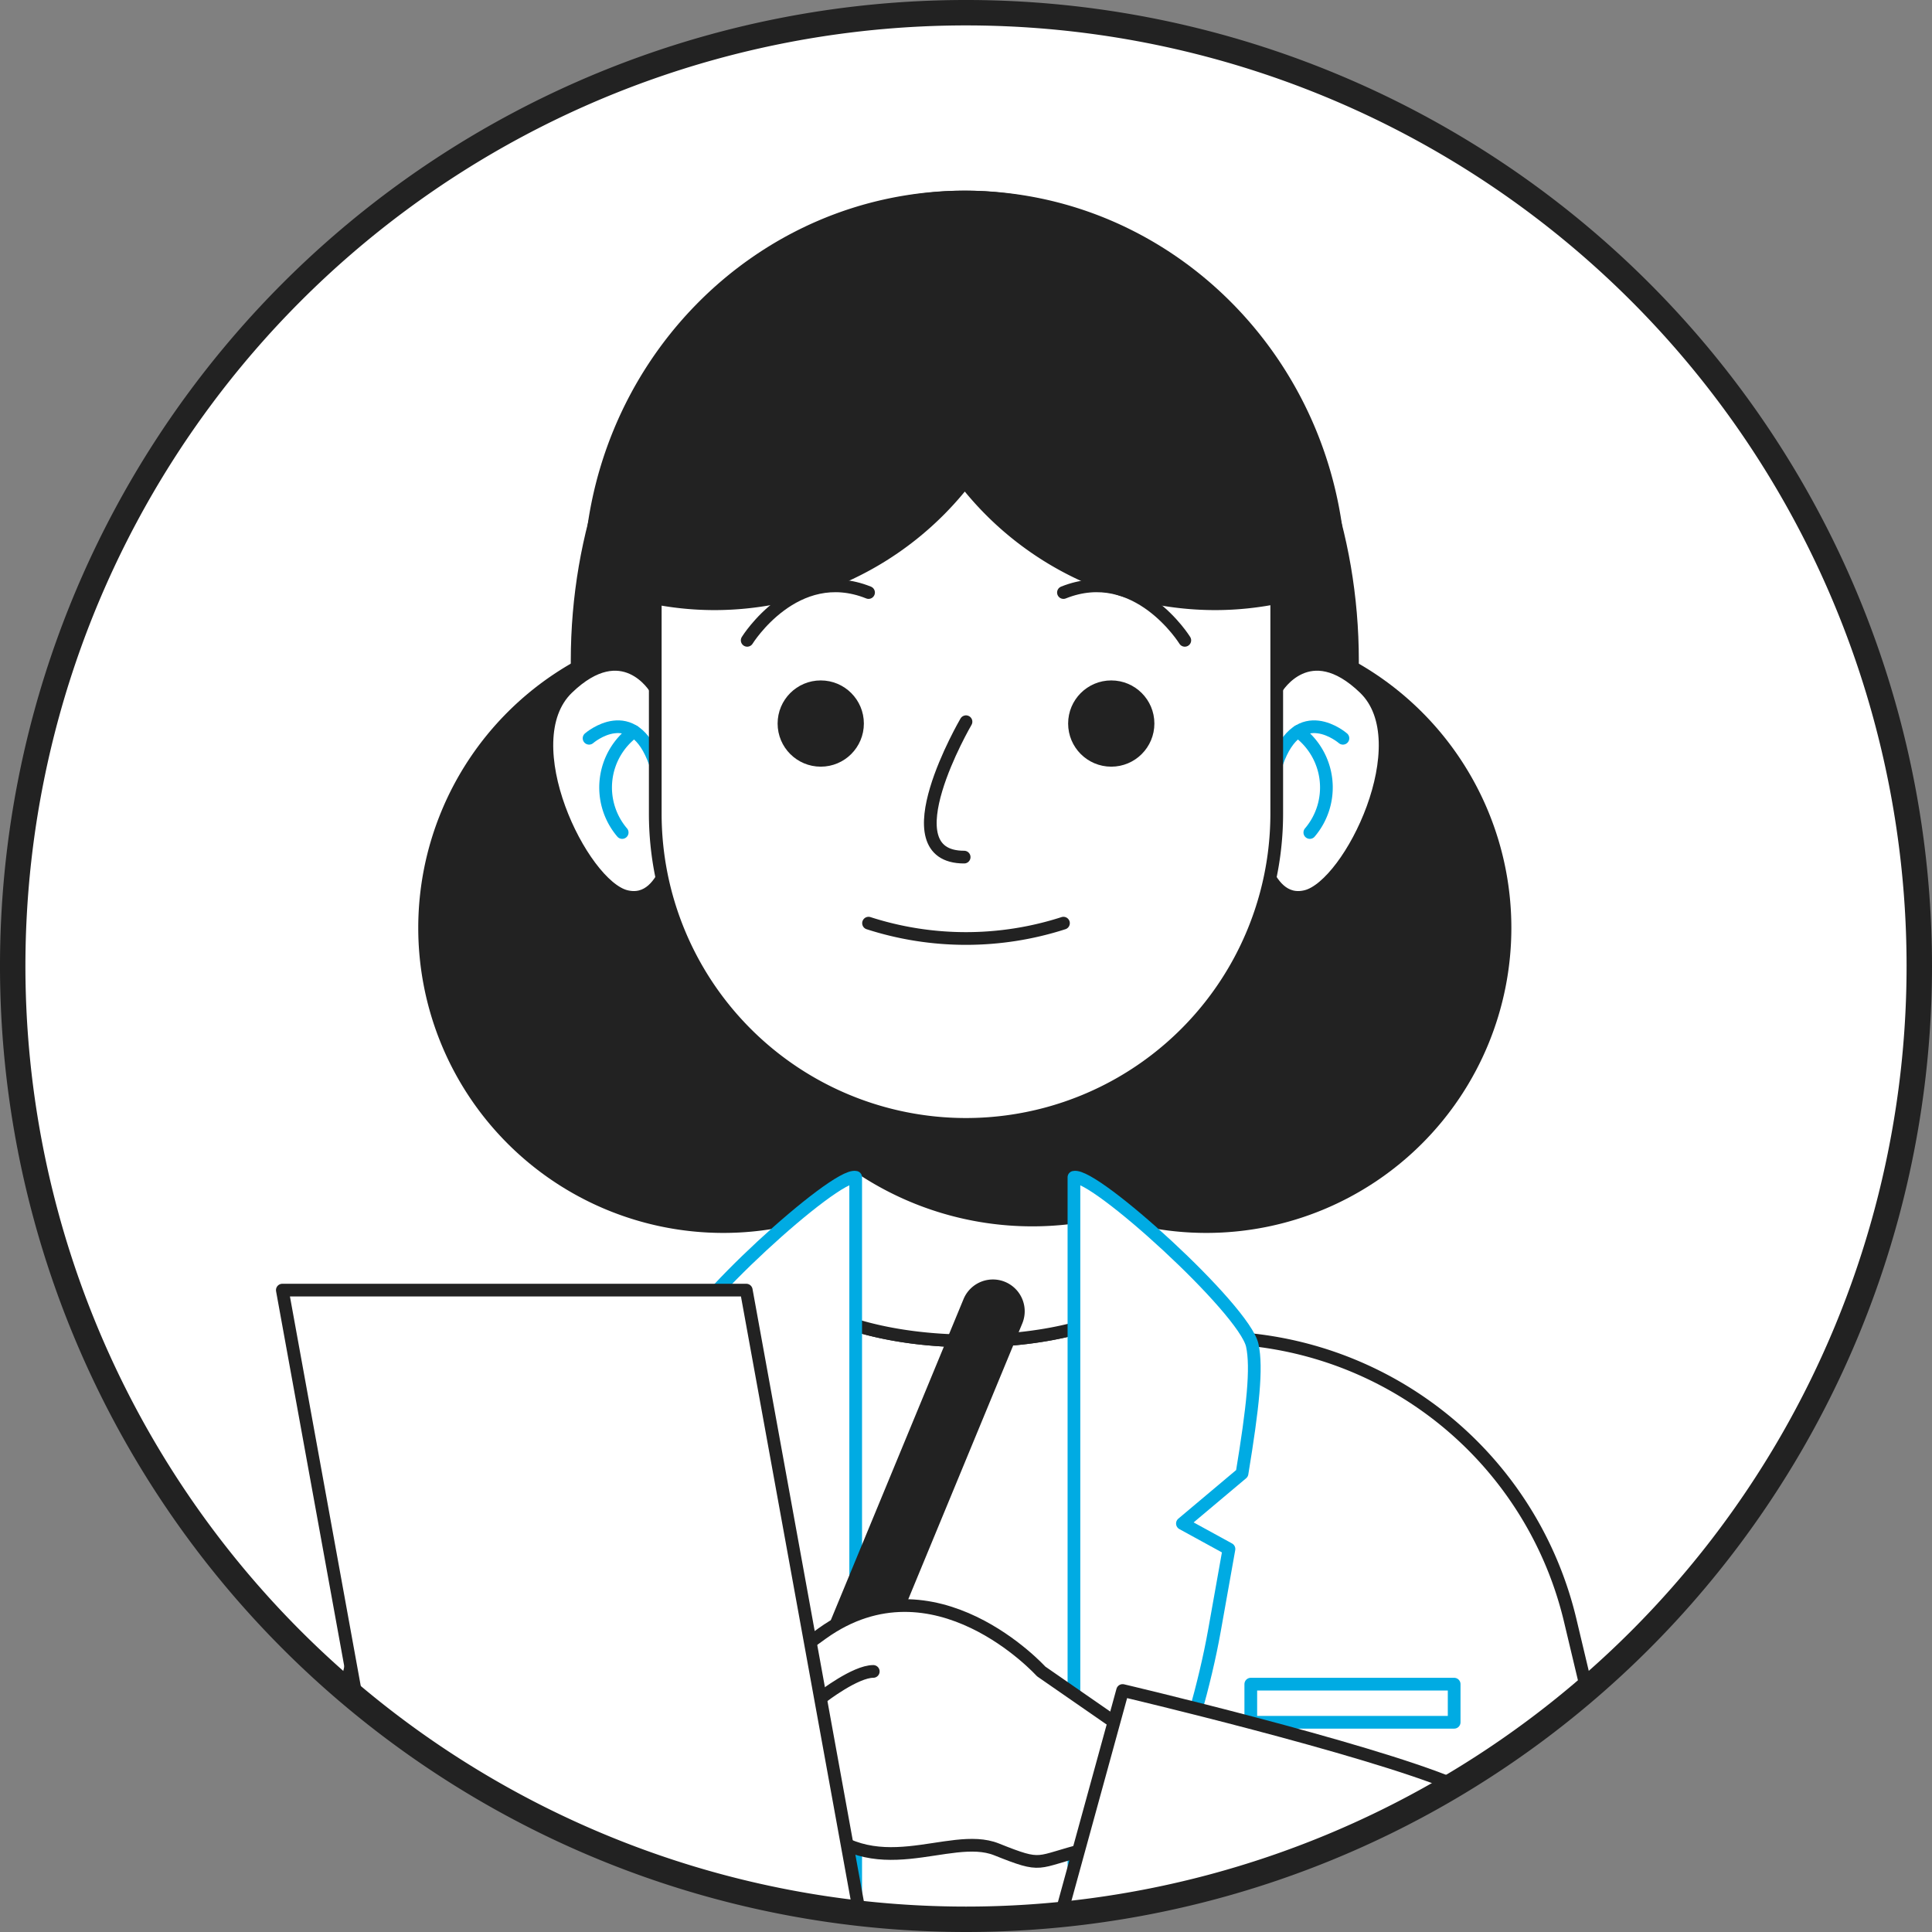 <svg xmlns="http://www.w3.org/2000/svg" xmlns:xlink="http://www.w3.org/1999/xlink" width="152" height="152" viewBox="0 0 152 152">
  <rect x="0" y="0" width="152" height="152" fill="#808080" stroke="none"/>
  <defs>
    <clipPath id="clip-path">
      <path id="패스_3736" data-name="패스 3736" d="M76,1a75,75,0,0,0,0,150h0A75,75,0,0,0,76,1Z" fill="none"/>
    </clipPath>
  </defs>
  <g id="veterinarian-ico02" transform="translate(-1152 -1720)">
    <path id="패스_3697" data-name="패스 3697" d="M76,151h0a75,75,0,1,1,75-75,75,75,0,0,1-75,75" transform="translate(1152 1720)" fill="#fff"/>
    <g id="그룹_9237" data-name="그룹 9237" transform="translate(1152 1720)" clip-path="url(#clip-path)">
      <path id="패스_3698" data-name="패스 3698" d="M106.906,52c0,20.435-13.879,37-31,37s-31-16.565-31-37,13.879-37,31-37,31,16.565,31,37" fill="#222"/>
      <path id="패스_3699" data-name="패스 3699" d="M80.906,73a24,24,0,1,1-24-24,24,24,0,0,1,24,24" fill="#222"/>
      <path id="패스_3700" data-name="패스 3700" d="M70.906,73a24,24,0,1,0,24-24,24,24,0,0,0-24,24" fill="#222"/>
      <path id="패스_3701" data-name="패스 3701" d="M123.533,127.471a28.933,28.933,0,0,0-25.309-22.092,15.242,15.242,0,0,1-5.774-1.726,14.793,14.793,0,0,1-2.43-1.646c-2.375,2.06-7.57,3.493-13.614,3.493-6.4,0-11.851-1.607-14-3.865a14.813,14.813,0,0,1-2.851,2.018,15.247,15.247,0,0,1-5.774,1.726,28.933,28.933,0,0,0-25.31,22.092l-6.279,26.375H129.813Z" fill="#fff"/>
      <path id="패스_3702" data-name="패스 3702" d="M123.533,127.471a28.933,28.933,0,0,0-25.309-22.092,15.242,15.242,0,0,1-5.774-1.726,14.793,14.793,0,0,1-2.43-1.646c-2.375,2.06-7.57,3.493-13.614,3.493-6.4,0-11.851-1.607-14-3.865a14.813,14.813,0,0,1-2.851,2.018,15.247,15.247,0,0,1-5.774,1.726,28.933,28.933,0,0,0-25.31,22.092l-6.279,26.375H129.813Z" fill="none" stroke="#222" stroke-linecap="round" stroke-linejoin="round" stroke-width="1"/>
      <path id="패스_3703" data-name="패스 3703" d="M85.242,94.659a14.794,14.794,0,0,1-.562-4.036V74.863H67.321v15.76A14.868,14.868,0,0,1,62.4,101.635c2.153,2.258,7.6,3.865,14,3.865,6.044,0,11.239-1.433,13.614-3.492a14.819,14.819,0,0,1-4.778-7.349" fill="#fff"/>
      <path id="패스_3704" data-name="패스 3704" d="M85.242,94.659a14.794,14.794,0,0,1-.562-4.036V74.863H67.321v15.76A14.868,14.868,0,0,1,62.4,101.635c2.153,2.258,7.6,3.865,14,3.865,6.044,0,11.239-1.433,13.614-3.492A14.819,14.819,0,0,1,85.242,94.659Z" fill="none" stroke="#222" stroke-miterlimit="10" stroke-width="1"/>
      <path id="패스_3705" data-name="패스 3705" d="M51.553,54.146s-2.533-4.226-6.908,0,1.122,15.509,4.593,16.377,4.051-5.5,4.051-5.5Z" fill="#fff"/>
      <path id="패스_3706" data-name="패스 3706" d="M51.553,54.146s-2.533-4.226-6.908,0,1.122,15.509,4.593,16.377,4.051-5.5,4.051-5.5Z" fill="none" stroke="#222" stroke-linecap="round" stroke-linejoin="round" stroke-width="1"/>
      <path id="패스_3707" data-name="패스 3707" d="M46.345,58.083s3.472-3.022,5.208,1.961" fill="none" stroke="#00abe3" stroke-linecap="round" stroke-linejoin="round" stroke-width="1"/>
      <path id="패스_3708" data-name="패스 3708" d="M49.879,57.548a5.465,5.465,0,0,0-.93,7.949" fill="none" stroke="#00abe3" stroke-linecap="round" stroke-linejoin="round" stroke-width="1"/>
      <path id="패스_3709" data-name="패스 3709" d="M100.447,54.146s2.533-4.226,6.908,0-1.122,15.509-4.593,16.377-4.051-5.5-4.051-5.5Z" fill="#fff"/>
      <path id="패스_3710" data-name="패스 3710" d="M100.447,54.146s2.533-4.226,6.908,0-1.122,15.509-4.593,16.377-4.051-5.5-4.051-5.5Z" fill="none" stroke="#222" stroke-linecap="round" stroke-linejoin="round" stroke-width="1"/>
      <path id="패스_3711" data-name="패스 3711" d="M105.655,58.083s-3.472-3.022-5.208,1.961" fill="none" stroke="#00abe3" stroke-linecap="round" stroke-linejoin="round" stroke-width="1"/>
      <path id="패스_3712" data-name="패스 3712" d="M102.121,57.548a5.465,5.465,0,0,1,.93,7.949" fill="none" stroke="#00abe3" stroke-linecap="round" stroke-linejoin="round" stroke-width="1"/>
      <path id="패스_3713" data-name="패스 3713" d="M81.244,95.983h0a24.631,24.631,0,0,0,4.3-.384,14.8,14.8,0,0,1-.861-4.976V74.863H67.321v15.76c0,.329-.012.655-.033.98a24.325,24.325,0,0,0,13.956,4.38" fill="#222"/>
      <path id="패스_3714" data-name="패스 3714" d="M81.244,95.983h0a24.631,24.631,0,0,0,4.3-.384,14.8,14.8,0,0,1-.861-4.976V74.863H67.321v15.76c0,.329-.012.655-.033.98A24.325,24.325,0,0,0,81.244,95.983Z" fill="none" stroke="#222" stroke-linecap="round" stroke-linejoin="round" stroke-width="1"/>
      <path id="패스_3715" data-name="패스 3715" d="M76,88.461h0A24.447,24.447,0,0,1,51.553,64.014V41.447a24.447,24.447,0,1,1,48.894,0V64.014A24.447,24.447,0,0,1,76,88.461" fill="#fff"/>
      <path id="패스_3716" data-name="패스 3716" d="M76,88.461h0A24.447,24.447,0,0,1,51.553,64.014V41.447a24.447,24.447,0,1,1,48.894,0V64.014A24.447,24.447,0,0,1,76,88.461Z" fill="none" stroke="#222" stroke-linecap="round" stroke-linejoin="round" stroke-width="1"/>
      <path id="패스_3717" data-name="패스 3717" d="M67.465,56.925a2.893,2.893,0,1,1-2.893-2.893,2.893,2.893,0,0,1,2.893,2.893" fill="#222"/>
      <circle id="타원_141" data-name="타원 141" cx="2.893" cy="2.893" r="2.893" transform="translate(61.679 54.032)" fill="none" stroke="#222" stroke-linecap="round" stroke-linejoin="round" stroke-width="1"/>
      <path id="패스_3718" data-name="패스 3718" d="M58.786,50.378s3.761-6.076,9.547-3.761" fill="none" stroke="#222" stroke-linecap="round" stroke-linejoin="round" stroke-width="1"/>
      <path id="패스_3719" data-name="패스 3719" d="M84.535,56.925a2.893,2.893,0,1,0,2.893-2.893,2.893,2.893,0,0,0-2.893,2.893" fill="#222"/>
      <circle id="타원_142" data-name="타원 142" cx="2.893" cy="2.893" r="2.893" transform="translate(84.535 54.032)" fill="none" stroke="#222" stroke-linecap="round" stroke-linejoin="round" stroke-width="1"/>
      <path id="패스_3720" data-name="패스 3720" d="M93.214,50.378s-3.761-6.076-9.547-3.761" fill="none" stroke="#222" stroke-linecap="round" stroke-linejoin="round" stroke-width="1"/>
      <path id="패스_3721" data-name="패스 3721" d="M68.333,72.63a24.977,24.977,0,0,0,15.334,0" fill="none" stroke="#222" stroke-linecap="round" stroke-linejoin="round" stroke-width="1"/>
      <path id="패스_3722" data-name="패스 3722" d="M76,56.781s-6.22,10.652-.145,10.652" fill="none" stroke="#222" stroke-linecap="round" stroke-linejoin="round" stroke-width="1"/>
      <rect id="사각형_3210" data-name="사각형 3210" width="16" height="3" transform="translate(98.406 132.5)" fill="#fff"/>
      <rect id="사각형_3211" data-name="사각형 3211" width="16" height="3" transform="translate(98.406 132.5)" fill="none" stroke="#00abe3" stroke-linecap="round" stroke-linejoin="round" stroke-width="1"/>
      <path id="패스_3723" data-name="패스 3723" d="M67.321,153.5V92.623C65.735,92.246,53.907,103,53.289,105.848c-.381,1.76-.054,4.846.807,10.072l4.69,3.943-3.662,2.006c.343,1.932.723,4.052,1.14,6.4,1.508,8.486,5.607,18.854,8.368,25.231Z" fill="#fff"/>
      <path id="패스_3724" data-name="패스 3724" d="M67.321,153.5V92.623C65.735,92.246,53.907,103,53.289,105.848c-.381,1.76-.054,4.846.807,10.072l4.69,3.943-3.662,2.006c.343,1.932.723,4.052,1.14,6.4,1.508,8.486,5.607,18.854,8.368,25.231Z" fill="none" stroke="#00abe3" stroke-linecap="round" stroke-linejoin="round" stroke-width="1"/>
      <path id="패스_3725" data-name="패스 3725" d="M84.492,153.5V92.623c1.586-.377,13.414,10.377,14.032,13.225.381,1.76.054,4.846-.807,10.072l-4.69,3.943,3.662,2.006c-.343,1.932-.723,4.052-1.14,6.4-1.508,8.486-5.607,18.854-8.368,25.231Z" fill="#fff"/>
      <path id="패스_3726" data-name="패스 3726" d="M84.492,153.5V92.623c1.586-.377,13.414,10.377,14.032,13.225.381,1.76.054,4.846-.807,10.072l-4.69,3.943,3.662,2.006c-.343,1.932-.723,4.052-1.14,6.4-1.508,8.486-5.607,18.854-8.368,25.231Z" fill="none" stroke="#00abe3" stroke-linecap="round" stroke-linejoin="round" stroke-width="1"/>
      <path id="패스_3727" data-name="패스 3727" d="M62.392,146.444l-3.7-1.528L76.267,102.4a2,2,0,1,1,3.7,1.528Z" fill="#222"/>
      <path id="패스_3728" data-name="패스 3728" d="M62.392,146.444l-3.7-1.528L76.267,102.4a2,2,0,1,1,3.7,1.528Z" fill="none" stroke="#222" stroke-miterlimit="10" stroke-width="1"/>
      <path id="패스_3729" data-name="패스 3729" d="M63.711,134.5s-4.791,3,.1,8.5,10.84,1,14.591,2.5,3,1,7,0,4.411-8.528,4.411-8.528l-7.9-5.472s-8.407-9.287-17.209-3c-7,5-7,7-6,8,2,2,6-3,6-3s2.586-2,4-2" fill="#fff"/>
      <path id="패스_3730" data-name="패스 3730" d="M63.711,134.5s-4.791,3,.1,8.5,10.84,1,14.591,2.5,3,1,7,0,4.411-8.528,4.411-8.528l-7.9-5.472s-8.407-9.287-17.209-3c-7,5-7,7-6,8,2,2,6-3,6-3s2.586-2,4-2" fill="none" stroke="#222" stroke-linecap="round" stroke-linejoin="round" stroke-width="1"/>
      <path id="패스_3731" data-name="패스 3731" d="M68.712,156.5h-36.5l-10-55h36.5Z" fill="#fff"/>
      <path id="패스_3732" data-name="패스 3732" d="M68.712,156.5h-36.5l-10-55h36.5Z" fill="none" stroke="#222" stroke-linecap="round" stroke-linejoin="round" stroke-width="1"/>
      <path id="패스_3733" data-name="패스 3733" d="M124.406,157.5s-3-14.14-10-17.07S88.321,133,88.321,133l-7.8,28.4Z" fill="#fff"/>
      <path id="패스_3734" data-name="패스 3734" d="M124.406,157.5s-3-14.14-10-17.07S88.321,133,88.321,133l-7.8,28.4Z" fill="none" stroke="#222" stroke-linecap="round" stroke-linejoin="round" stroke-width="1"/>
      <path id="패스_3735" data-name="패스 3735" d="M75.906,15c-16.54,0-29.952,13.773-30,30.78A25.14,25.14,0,0,0,56.249,48a25.509,25.509,0,0,0,19.657-9.327A25.509,25.509,0,0,0,95.563,48a25.139,25.139,0,0,0,10.343-2.22c-.048-17.007-13.46-30.78-30-30.78" fill="#222"/>
    </g>
    <path id="패스_3737" data-name="패스 3737" d="M76,151h0a75,75,0,1,1,75-75A75,75,0,0,1,76,151Z" transform="translate(1152 1720)" fill="none" stroke="#222" stroke-linecap="round" stroke-linejoin="round" stroke-width="2"/>
  </g>
</svg>
